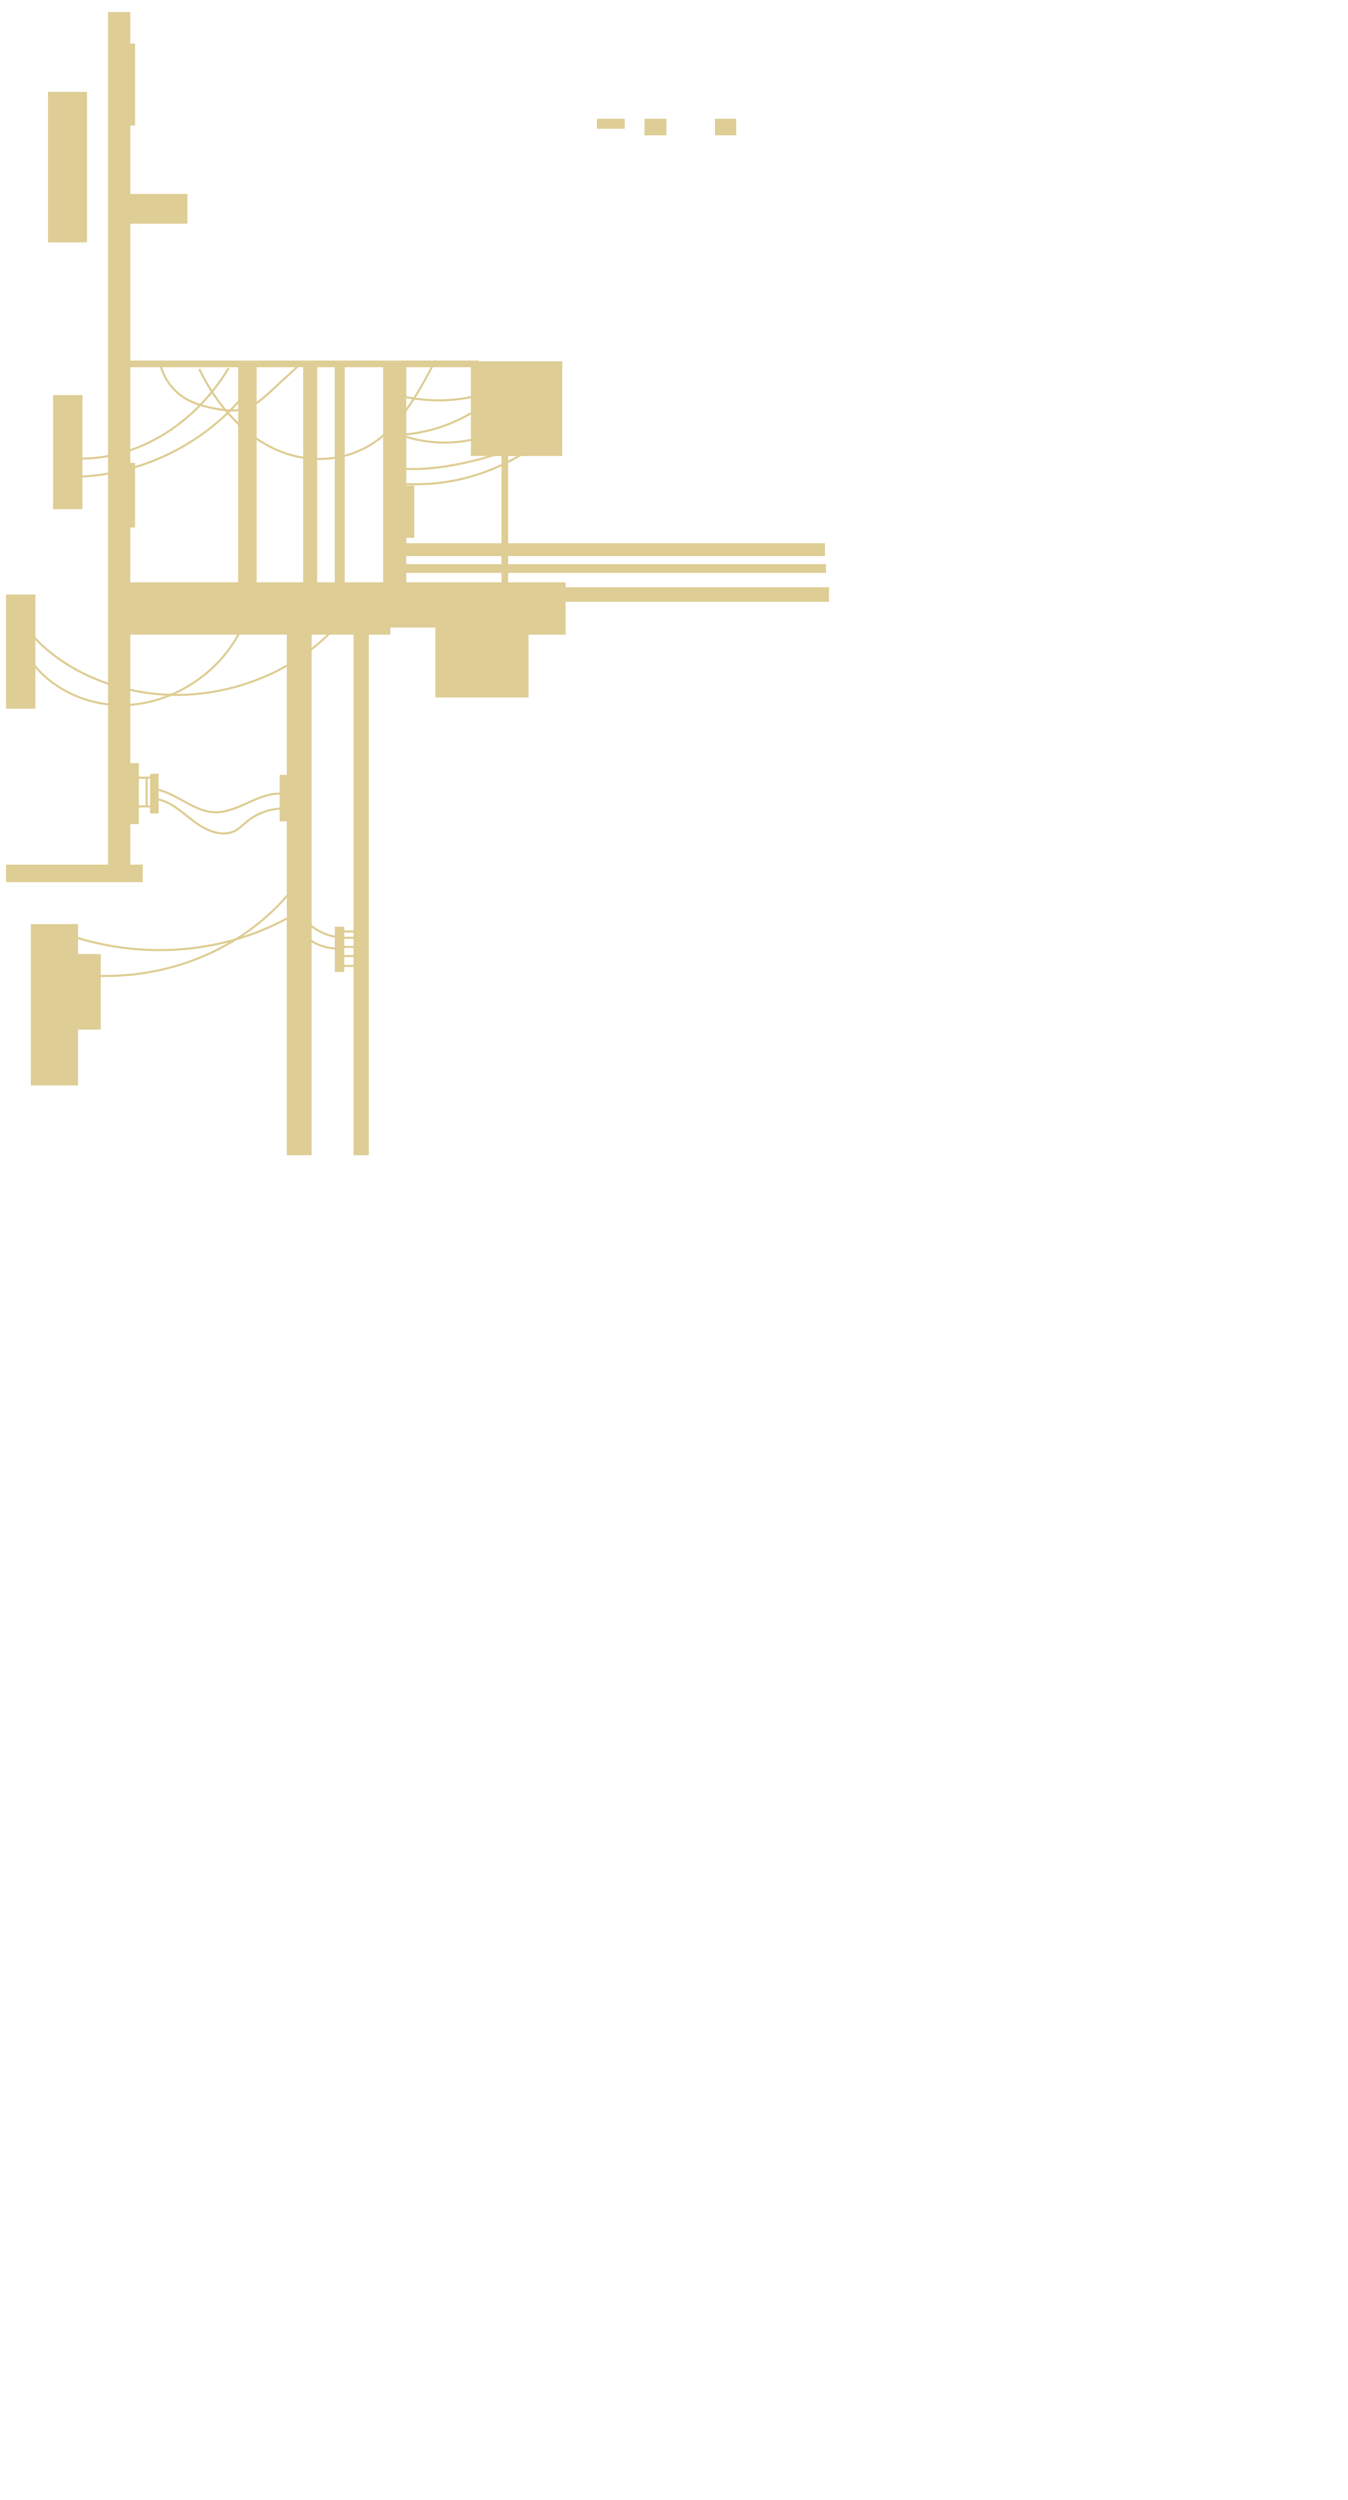 <?xml version="1.0" encoding="utf-8"?>
<!-- Generator: Adobe Illustrator 19.0.0, SVG Export Plug-In . SVG Version: 6.00 Build 0)  -->
<svg version="1.1" id="Слой_1" xmlns="http://www.w3.org/2000/svg" xmlns:xlink="http://www.w3.org/1999/xlink" x="0px" y="0px"
	 viewBox="0 221 1920 3560" style="enable-background:new 0 221 1920 3560;" xml:space="preserve">
<style type="text/css">
	.st0{fill:#817957;}
	.st1{fill:none;}
	.st2{fill:none;stroke:#DECD94;stroke-width:3;stroke-miterlimit:10;}
	.st3{fill:#DECD94;}
</style>
<path id="XMLID_92_" class="st0" d="M5960-1494.2V-3976h-130.4v34h-6.9v28.2h6.9v50.8h-21.5v214.3h21.5v217.4h-14.8v162.5h14.8
	v590.8h-14.8v42.6h-26.1v107.6h26.1v79.5h14.8v280.6H5814v155.9h15.6v159.5H5814v213.7h15.6v143.3
	C5873.4-1495.4,5916.3-1493.6,5960-1494.2z"/>
<line id="XMLID_273_" class="st1" x1="5019.1" y1="1261.1" x2="5019.1" y2="1475.3"/>
<line id="XMLID_495_" class="st2" x1="483.8" y1="1547.3" x2="507.6" y2="1547.3"/>
<line id="XMLID_456_" class="st2" x1="485.8" y1="1556.3" x2="506.5" y2="1556.3"/>
<line id="XMLID_455_" class="st2" x1="484.8" y1="1569.3" x2="509.2" y2="1569.3"/>
<line id="XMLID_454_" class="st2" x1="486.8" y1="1582.3" x2="509.6" y2="1582.3"/>
<line id="XMLID_453_" class="st2" x1="482.8" y1="1596.3" x2="507.8" y2="1596.3"/>
<line id="XMLID_452_" class="st2" x1="188.8" y1="1328.3" x2="217" y2="1328.3"/>
<line id="XMLID_451_" class="st2" x1="192.8" y1="1369.3" x2="225.9" y2="1369.3"/>
<line id="XMLID_450_" class="st2" x1="208.8" y1="1329.3" x2="208.8" y2="1370.4"/>
<path id="XMLID_449_" class="st2" d="M227.2,735.4c4.4,21.8,16.7,38.7,31,49.1c14.3,10.4,30.8,14.9,47.1,18.1
	c16.7,3.3,34.3,5.2,50.8-2.5c11.4-5.3,21.7-14.7,31.9-24.1c12.1-11.2,24.2-22.3,36.3-33.5"/>
<path id="XMLID_448_" class="st2" d="M283.7,746.3c25.1,52.2,64.4,95.7,112,116s103.5,15.8,145.6-17.4c34.2-27,57-69.3,78.8-110.5"
	/>
<path id="XMLID_447_" class="st2" d="M562.4,887.8c41.4,3.8,83.1-2.8,123.2-13.6c19.4-5.2,38.6-11.5,55.8-21.9
	c17.1-10.4,32.1-25.3,39.6-43.8"/>
<path id="XMLID_446_" class="st2" d="M565.4,909.1c84.7,8.7,172.7-23.4,231.9-84.7"/>
<path id="XMLID_445_" class="st2" d="M92.9,872.6C181.2,883,272.7,833,325.7,745.1"/>
<path id="XMLID_444_" class="st2" d="M105,899.9c90.3-1.2,179.3-42.7,238.3-111.1"/>
<path id="XMLID_443_" class="st2" d="M560.8,842.4c-0.3,0.9-1.8-0.1-1.4-0.9c0.4-0.8,1.5-1,2.4-1c45.8-1,91.2-16.5,128.1-43.7"/>
<path id="XMLID_442_" class="st2" d="M565.3,783.2c39.5,10.7,82,10.5,121.4-0.7c1.7-0.5,3.6-2.8,2-3.5"/>
<path id="XMLID_441_" class="st2" d="M562.4,837.1c45.1,19,98,18.8,142.9-0.5"/>
<path id="XMLID_440_" class="st2" d="M36.7,1114.5c47.8,61.3,131.9,96.3,215.7,96c89.4-0.3,177.2-39.8,230.6-102.5"/>
<path id="XMLID_439_" class="st2" d="M36.7,1150.1c26,47.4,83.5,76.2,139.9,74.9c74.6-1.7,144.4-52,170.8-117.2"/>
<path id="XMLID_438_" class="st2" d="M104.8,1607.7c118.8,15.6,245.5-30.2,319.4-130.3"/>
<path id="XMLID_437_" class="st2" d="M107.5,1555.6c104.5,32.7,222.6,21.9,317.6-36.3"/>
<path id="XMLID_436_" class="st2" d="M222,1344.8c29.6,5.5,53.3,31.6,83.3,32.7c34.7,1.4,65.3-31.3,99.6-25.8c0.5,1.4,1,2.8,1.5,4.3
	"/>
<path id="XMLID_435_" class="st2" d="M221.9,1358.7c21.2,2.9,37.5,19.2,54.6,32.1c17.1,12.9,40.5,23.1,59.2,12.7
	c5.7-3.2,10.3-8,15.3-12.2c14.7-12.2,33.7-19.1,52.7-19.1c4.2,0,9.9,2.3,8.6,6.3"/>
<path id="XMLID_434_" class="st2" d="M433.9,1553.5c14,12.7,33.2,19.3,52.1,18"/>
<path id="XMLID_433_" class="st2" d="M426.1,1520.9c13.7,20.8,37.9,34.4,62.8,35.3"/>
<polyline id="XMLID_432_" class="st3" points="185.6,238.1 185.6,1471.8 153.9,1471.8 153.9,238.1 "/>
<rect id="XMLID_431_" x="8.6" y="1452.1" class="st3" width="194.7" height="25"/>
<polygon id="XMLID_430_" class="st3" points="805.6,1050.1 168,1050.1 168,1124.7 556,1124.7 556,1114.6 726.2,1114.6 726.2,1124.7 
	805.6,1124.7 "/>
<polyline id="XMLID_429_" class="st3" points="111.2,1766.5 111.2,1536.8 43.9,1536.8 43.9,1766.5 "/>
<rect id="XMLID_428_" x="104.6" y="1579.4" class="st3" width="38.9" height="107.6"/>
<rect id="XMLID_427_" x="172.9" y="1307.5" class="st3" width="24.9" height="87"/>
<rect id="XMLID_426_" x="177.4" y="880.1" class="st3" width="15" height="92"/>
<rect id="XMLID_425_" x="339.2" y="740.3" class="st3" width="26.3" height="342.2"/>
<rect id="XMLID_424_" x="431.8" y="739.2" class="st3" width="20" height="340.9"/>
<rect id="XMLID_423_" x="545.7" y="740.3" class="st3" width="33" height="353.2"/>
<rect id="XMLID_422_" x="476.8" y="739.2" class="st3" width="14.2" height="330.6"/>
<rect id="XMLID_421_" x="670.7" y="735.4" class="st3" width="130.1" height="134.9"/>
<rect id="XMLID_420_" x="68.4" y="351.8" class="st3" width="55.6" height="214.3"/>
<rect id="XMLID_419_" x="75.6" y="783.5" class="st3" width="41.8" height="162.5"/>
<rect id="XMLID_418_" x="168" y="497.1" class="st3" width="98.9" height="42.4"/>
<line id="XMLID_417_" class="st1" x1="734.7" y1="1732.7" x2="79.4" y2="1732.7"/>
<polyline id="XMLID_416_" class="st3" points="408.5,1865.9 408.5,1105.3 443.8,1105.3 443.8,1865.9 "/>
<polyline id="XMLID_415_" class="st3" points="503.6,1865.9 503.6,1105.3 525.3,1105.3 525.3,1865.9 "/>
<polyline id="XMLID_414_" class="st3" points="1175,1012.8 565.4,1012.8 565.4,994.5 1175,994.5 "/>
<polyline id="XMLID_413_" class="st3" points="1180.8,1077.9 757.3,1077.9 757.3,1057.2 1180.8,1057.2 "/>
<rect id="XMLID_412_" x="570.6" y="912.4" class="st3" width="19.5" height="74.4"/>
<rect id="XMLID_411_" x="714.3" y="838.3" class="st3" width="9.5" height="252.9"/>
<polyline id="XMLID_410_" class="st3" points="1176.5,1036.8 564.7,1036.8 564.7,1024.3 1176.5,1024.3 "/>
<rect id="XMLID_409_" x="213.8" y="1322.7" class="st3" width="12.1" height="56.6"/>
<rect id="XMLID_408_" x="476.9" y="1540.6" class="st3" width="13.4" height="64.4"/>
<polyline id="XMLID_407_" class="st3" points="192.4,282.9 192.4,399.7 170.8,399.7 170.8,282.9 "/>
<rect id="XMLID_406_" x="850.2" y="390.1" class="st3" width="39.6" height="14.2"/>
<rect id="XMLID_405_" x="918" y="390.1" class="st3" width="31.2" height="23.6"/>
<rect id="XMLID_404_" x="1018.4" y="390.1" class="st3" width="30.2" height="23.6"/>
<polyline id="XMLID_403_" class="st3" points="620.1,1214.1 620.1,1099.3 752.8,1099.3 752.8,1214.1 "/>
<rect id="XMLID_402_" x="398.3" y="1324.4" class="st3" width="18.1" height="66.1"/>
<line id="XMLID_607_" class="st2" x1="5792.2" y1="144.7" x2="5810.2" y2="144.7"/>
<line id="XMLID_606_" class="st2" x1="5790.9" y1="181.3" x2="5808.9" y2="181.3"/>
<line id="XMLID_605_" class="st2" x1="5792.2" y1="176" x2="5808.9" y2="176"/>
<line id="XMLID_604_" class="st2" x1="5723.5" y1="368" x2="5723.5" y2="396.7"/>
<line id="XMLID_603_" class="st2" x1="5755.5" y1="370.7" x2="5755.5" y2="397.3"/>
<line id="XMLID_602_" class="st2" x1="5750.2" y1="370" x2="5750.2" y2="396"/>
<line id="XMLID_601_" class="st2" x1="5468.9" y1="-97.3" x2="5468.9" y2="-83.3"/>
<line id="XMLID_600_" class="st2" x1="5499.5" y1="-96.7" x2="5499.5" y2="-83.3"/>
<line id="XMLID_599_" class="st2" x1="5774.2" y1="628.3" x2="5804.3" y2="628.3"/>
<line id="XMLID_598_" class="st2" x1="5773.2" y1="667.3" x2="5806.2" y2="667.3"/>
<line id="XMLID_597_" class="st2" x1="5775.2" y1="644.3" x2="5799.3" y2="644.3"/>
<line id="XMLID_596_" class="st2" x1="5774.2" y1="650.3" x2="5805.3" y2="650.3"/>
<line id="XMLID_595_" class="st2" x1="5498.2" y1="866.3" x2="5535.4" y2="866.3"/>
<line id="XMLID_594_" class="st2" x1="5501.2" y1="871.3" x2="5531.8" y2="871.3"/>
<line id="XMLID_593_" class="st2" x1="5501.2" y1="897.3" x2="5534.3" y2="897.3"/>
<line id="XMLID_592_" class="st2" x1="5504.2" y1="891.3" x2="5532.2" y2="891.3"/>
<line id="XMLID_591_" class="st2" x1="5775.2" y1="1205.3" x2="5805.2" y2="1205.3"/>
<line id="XMLID_590_" class="st2" x1="5776.2" y1="1222.3" x2="5803.2" y2="1222.3"/>
<line id="XMLID_589_" class="st2" x1="5387.2" y1="1349.3" x2="5387.2" y2="1382.4"/>
<line id="XMLID_588_" class="st2" x1="5420.2" y1="1348.3" x2="5420.2" y2="1380.4"/>
<line id="XMLID_587_" class="st2" x1="5414.2" y1="1350.3" x2="5414.2" y2="1386.3"/>
<path id="XMLID_586_" class="st2" d="M5379.2,34.8c129.8,88.5,305.1,105.7,449.6,44.2"/>
<path id="XMLID_585_" class="st2" d="M5364.8,23c60.5,61.9,142.1,102.4,227.8,113.9c27,3.7,54.4,4.5,81.7,5.1
	c55.5,1.3,115,0.6,160.6-31.1"/>
<path id="XMLID_584_" class="st2" d="M5407.1,170.5c53,11.3,108,13.9,161.8,7.5"/>
<path id="XMLID_583_" class="st2" d="M5408.1,184.3c51.4,27.2,115.1,29.9,168.7,7.2"/>
<path id="XMLID_582_" class="st2" d="M5650.6-90c1.4,11.2,4.2,22.4,10.4,31.8c6.2,9.4,16.1,16.9,27.3,18c17,1.7,33.7-13.7,33.3-30.8
	"/>
<path id="XMLID_581_" class="st2" d="M5668.9-237.1"/>
<path id="XMLID_580_" class="st2" d="M4759.4,651.7c15,30.8,40.6,56.8,72.1,70.2s68.9,13.5,99.6-1.7c35.2-17.4,60.3-55.3,57.8-95.1"
	/>
<path id="XMLID_579_" class="st2" d="M4785.4,653.7c0.2,4.1,4.9,6.3,8.9,7.3c9.5,2.4,19.4,3.5,29.2,3.4c11.1-0.2,22.3-2.1,32-7.4
	c6.9-3.7,12.8-9,18.6-14.2c6.9-6.2,13.8-12.3,20.7-18.5"/>
<path id="XMLID_578_" class="st2" d="M5109.7,628.1c0,11.2,7.9,20.9,16.9,27.5c16.6,12.1,38.4,16.9,58.5,12.8
	c20.2-4,38.4-16.8,49.1-34.4"/>
<path id="XMLID_577_" class="st2" d="M5489,842.1c46.3,11.9,95.3,13,142.1,3.1c25-5.3,50.4-14.3,67.6-33.2"/>
<path id="XMLID_576_" class="st2" d="M5691.7,813.9c19.8,14.4,43.6,22.5,67.8,26.1c24.2,3.6,48.8,2.8,73.2,0.7"/>
<path id="XMLID_575_" class="st2" d="M5492.8,677.7c44,37.4,103.4,53.9,161.1,52.6c57.7-1.3,114.1-19.3,166.1-44.4"/>
<path id="XMLID_574_" class="st2" d="M5262.9,582.6c11.4,2,23.5,4.1,34.4,0.1c12.8-4.7,21.4-16.6,32.8-24.1
	c33.9-22.3,94-3.7,76.5,80.8"/>
<path id="XMLID_573_" class="st2" d="M5747.3,397.1c-5.3,46.4,18.3,94.9,58.1,119.3c0.5,0.3,1.3,0.7,1.8,0.3s-0.3-1.4-0.6-0.8"/>
<path id="XMLID_572_" class="st2" d="M5733.1,398.5c-3.6,30.7-1,62.6,11.5,91c12.4,28.3,35.4,52.7,64.5,63.1"/>
<path id="XMLID_571_" class="st2" d="M5491.5,813.6c58.6,44.5,134.8,65,207.8,55.9"/>
<path id="XMLID_570_" class="st2" d="M5429.3,1179.9c41.6-3,83.5-1,124.6,5.9c73.4,12.4,147.7,40.7,220.3,24.1"/>
<path id="XMLID_569_" class="st2" d="M5488.7,1217.4c42.8-3.1,81.1,18.4,122.3,25.2c35.7,5.8,73.7-0.1,104.3-19.3
	s52.9-52.3,56.2-88.3"/>
<path id="XMLID_568_" class="st2" d="M5242.9,1358.6c11.3,25.4,35.1,44.9,62.3,50.7c8.3,1.8,16.9,2.4,25.4,2.4
	c15.5,0.1,31.2-1.7,45.5-7.5s27.3-15.9,34.5-29.6"/>
<path id="XMLID_567_" class="st2" d="M5419.7,1384.5c16.9,20.2,45,27.4,71.3,27.6c46.6,0.3,91.1-17.8,135.5-32.2
	c44.4-14.4,92.9-25.1,137.1-10.3"/>
<path id="XMLID_566_" class="st2" d="M5274.8,444.3c19.3,5,40.5-4.7,52.5-20.6c12.1-15.9,16-36.7,14.9-56.6"/>
<path id="XMLID_565_" class="st2" d="M5106.7,204.3c7,41,44.2,71.4,84.2,74.6c2.2,0.2,4.6,0.3,6.5,1.5c1.9,1.2,3.2,3.7,2.2,5.7"/>
<path id="XMLID_564_" class="st2" d="M5157.1,460c1.8,21.2,2.1,42.9-3.5,63.5c-15,55-77.7,102.4-181.8-11.3"/>
<rect id="XMLID_563_" x="5733.2" y="872.1" class="st3" width="148.4" height="273.2"/>
<rect id="XMLID_562_" x="5731.2" y="271.9" class="st3" width="149.2" height="59.9"/>
<rect id="XMLID_561_" x="5766.7" y="-172.2" class="st3" width="82.4" height="120.3"/>
<rect id="XMLID_560_" x="5798.7" y="428.4" class="st3" width="64" height="314"/>
<rect id="XMLID_559_" x="5795" y="1077.4" class="st3" width="43.2" height="211.9"/>
<rect id="XMLID_558_" x="5661.2" y="991.8" class="st3" width="81.7" height="98.9"/>
<polyline id="XMLID_557_" class="st3" points="5695.2,1492.8 5695.2,1055.3 5708.2,1055.3 5708.2,1492.8 "/>
<rect id="XMLID_556_" x="5752" y="1340.2" class="st3" width="80.6" height="59.5"/>
<polyline id="XMLID_555_" class="st3" points="5363.2,-80.6 5363.2,-85.9 5827.6,-85.9 5827.6,-80.6 "/>
<rect id="XMLID_554_" x="5789.1" y="485" class="st3" width="34.5" height="95.9"/>
<polyline id="XMLID_553_" class="st3" points="5481.5,1443.3 5481.5,628.3 5504.1,628.3 5504.1,1443.3 "/>
<rect id="XMLID_552_" x="5690.3" y="634.3" class="st3" width="18" height="387.9"/>
<rect id="XMLID_551_" x="5191.4" y="194.1" class="st3" width="32.7" height="442.4"/>
<rect id="XMLID_550_" x="5213.8" y="401.2" class="st3" width="72.1" height="233.1"/>
<rect id="XMLID_549_" x="5274.3" y="556" class="st3" width="17.8" height="46"/>
<rect id="XMLID_548_" x="5271.6" y="428.4" class="st3" width="20.4" height="78.7"/>
<rect id="XMLID_547_" x="5255.2" y="213.7" class="st3" width="16.4" height="214.6"/>
<rect id="XMLID_546_" x="5268.1" y="267" class="st3" width="555.5" height="7.3"/>
<rect id="XMLID_545_" x="5262.9" y="283.2" class="st3" width="488" height="8"/>
<rect id="XMLID_544_" x="5264" y="359.4" class="st3" width="574.2" height="16"/>
<line id="XMLID_543_" class="st1" x1="5218.3" y1="449.5" x2="5218.3" y2="467.7"/>
<line id="XMLID_542_" class="st1" x1="5224.1" y1="512.1" x2="5224.1" y2="532.9"/>
<rect id="XMLID_541_" x="4760" y="597.8" class="st3" width="480.1" height="38.7"/>
<line id="XMLID_540_" class="st1" x1="5219.8" y1="479.3" x2="5219.8" y2="491.8"/>
<rect id="XMLID_539_" x="5768.2" y="1198.2" class="st3" width="13.4" height="31.7"/>
<rect id="XMLID_538_" x="5378.2" y="1372.8" class="st3" width="49.8" height="14.8"/>
<rect id="XMLID_537_" x="5523.7" y="862.9" class="st3" width="15.2" height="41.4"/>
<rect id="XMLID_536_" x="5768.2" y="623" class="st3" width="13.4" height="50.4"/>
<rect id="XMLID_535_" x="5718.9" y="391" class="st3" width="40.3" height="10.6"/>
<rect id="XMLID_534_" x="5789.1" y="139.8" class="st3" width="6" height="45.8"/>
<rect id="XMLID_307_" x="5781.6" y="-28.2" class="st3" width="29.7" height="33"/>
<rect id="XMLID_306_" x="5366.9" y="-28.2" class="st3" width="82.6" height="40.4"/>
<rect id="XMLID_305_" x="5427.1" y="-83.3" class="st3" width="6.5" height="60.4"/>
<rect id="XMLID_304_" x="5462.9" y="-102.7" class="st3" width="43.3" height="10.1"/>
<rect id="XMLID_303_" x="5594.5" y="-17.4" class="st3" width="201.9" height="16.1"/>
<rect id="XMLID_302_" x="5374.6" y="162.7" class="st3" width="47.6" height="44.3"/>
<rect id="XMLID_301_" x="5562.9" y="162.7" class="st3" width="31.6" height="44.3"/>
<polyline id="XMLID_300_" class="st3" points="5658.7,-227.8 5658.7,-248.1 5678.2,-248.1 5678.2,-227.8 "/>
<rect id="XMLID_299_" x="5374.6" y="-97.6" class="st3" width="22.6" height="25.6"/>
<rect id="XMLID_298_" x="5225.8" y="1345.6" class="st3" width="36" height="21.7"/>
<polyline id="XMLID_297_" class="st3" points="4747.7,1221.5 5307.2,1221.5 5307.2,1142.5 4747.7,1142.5 "/>
<rect id="XMLID_296_" x="5293.8" y="1162.9" class="st3" width="206.1" height="24.5"/>
<line id="XMLID_295_" class="st1" x1="4796.2" y1="669.1" x2="4663.5" y2="669.1"/>
<rect id="XMLID_294_" x="5179.2" y="623" class="st3" width="596" height="31.7"/>
<rect id="XMLID_293_" x="5176.2" y="1337.9" class="st3" width="525.5" height="12.4"/>
<rect id="XMLID_292_" x="5588.7" y="-83.3" class="st3" width="20.8" height="352.4"/>
<rect id="XMLID_1_" x="8.6" y="1067.5" class="st3" width="41.8" height="162.5"/>
<rect id="XMLID_2_" x="181.8" y="734.4" class="st3" width="500" height="9.5"/>
</svg>
